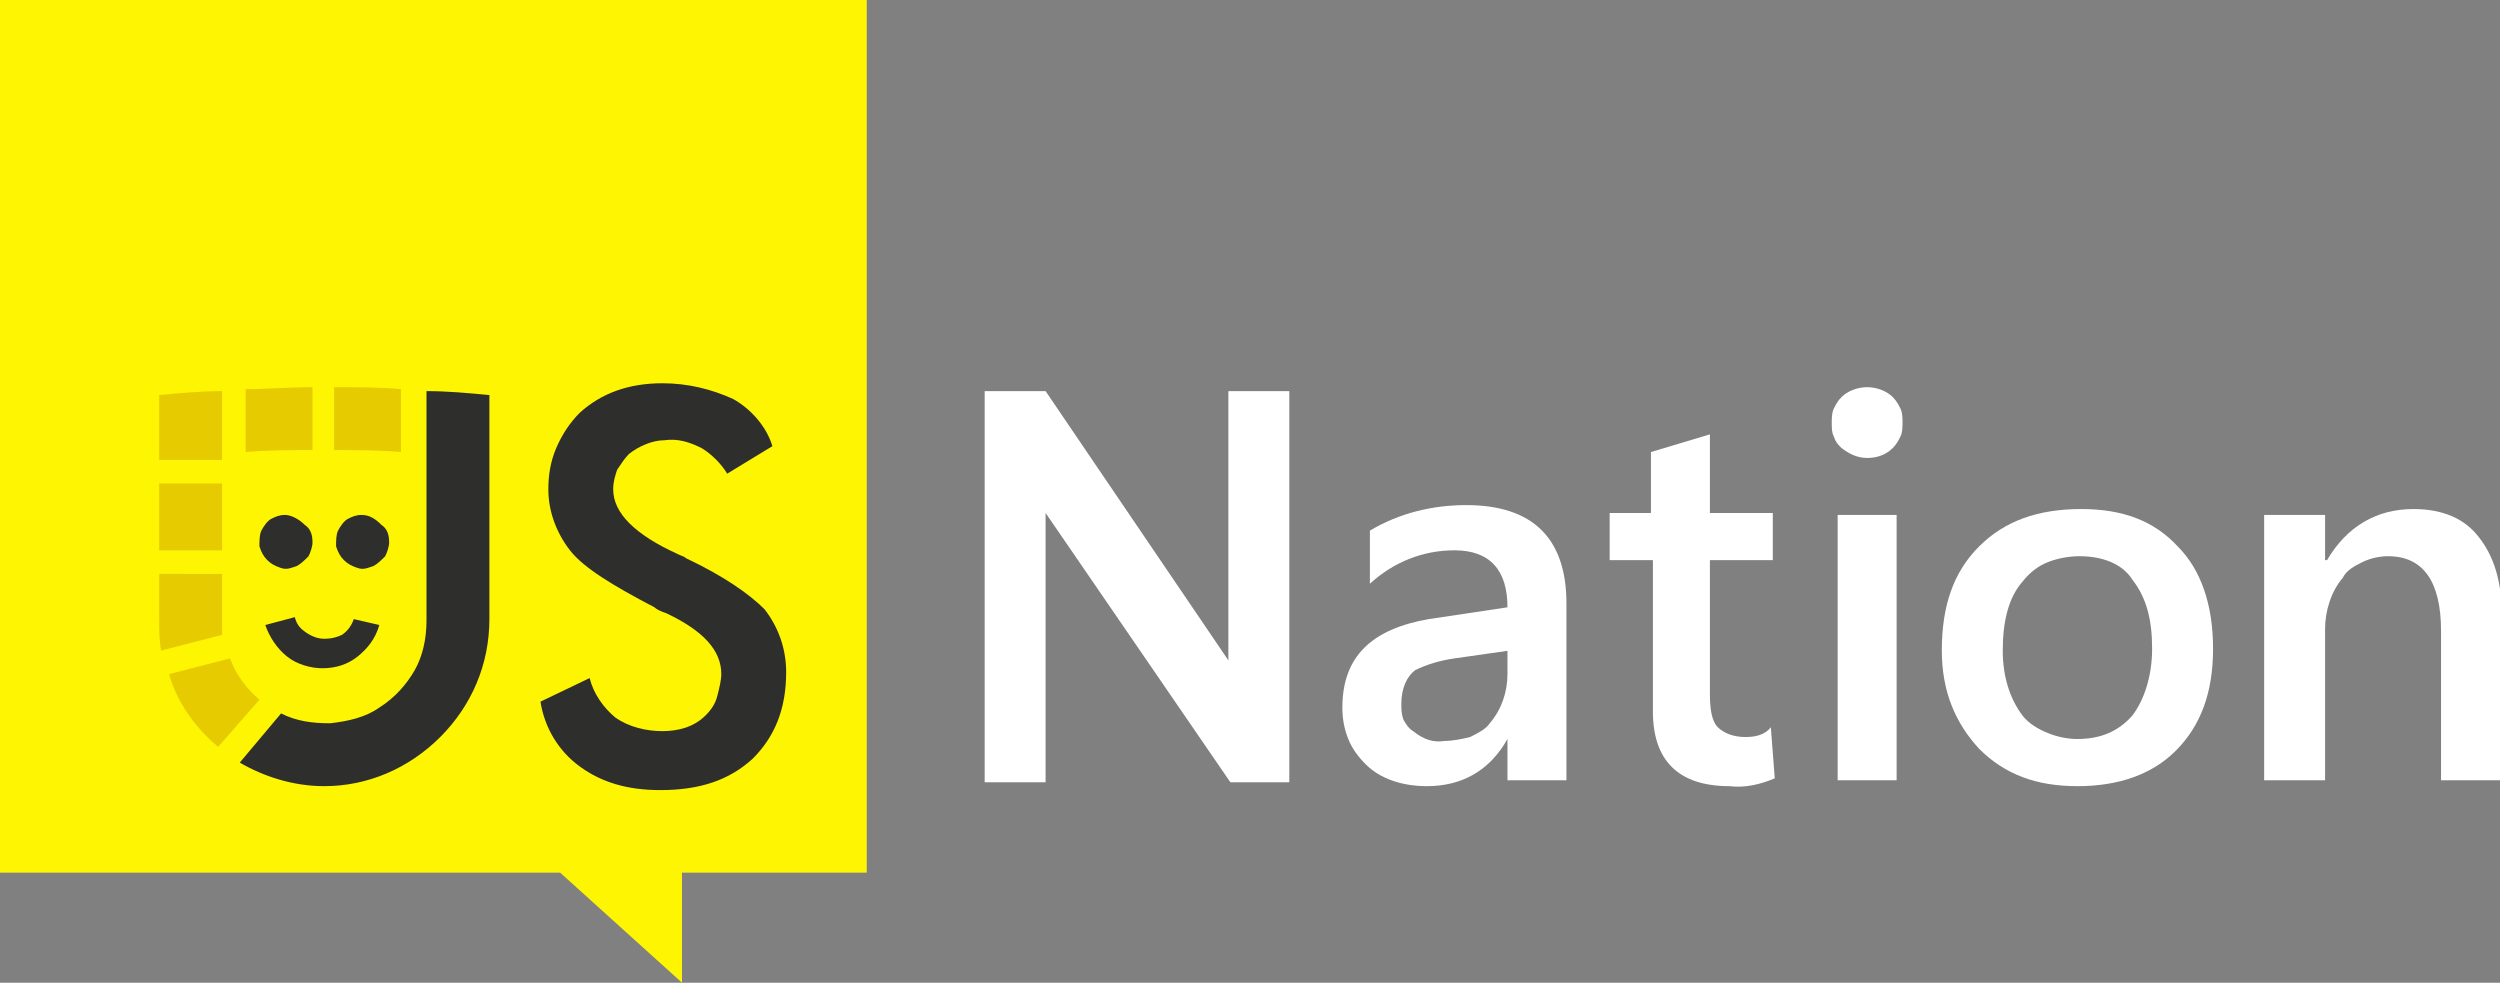 <?xml version="1.0" encoding="utf-8"?>
<!-- Generator: Adobe Illustrator 23.0.5, SVG Export Plug-In . SVG Version: 6.00 Build 0)  -->
<svg version="1.1" id="Layer_1" xmlns="http://www.w3.org/2000/svg" xmlns:xlink="http://www.w3.org/1999/xlink" x="0px" y="0px"
	 viewBox="0 0 127.2 50" style="enable-background:new 0 0 127.2 50;" xml:space="preserve">
<rect x="0" y="0" width="127.2" height="50" fill="#808080" stroke="none"/>
<style type="text/css">
	.st0{clip-path:url(#SVGID_2_);}
	.st1{fill-rule:evenodd;clip-rule:evenodd;fill:#FEF502;}
	.st2{fill-rule:evenodd;clip-rule:evenodd;fill:#2E2E2C;}
	.st3{fill:#2E2E2C;}
	.st4{fill-rule:evenodd;clip-rule:evenodd;fill:#E6CB00;}
	.st5{fill:#E6CB00;}
	.st6{fill-rule:evenodd;clip-rule:evenodd;fill:#FFFFFF;}
	.st7{fill:#FFFFFF;}
</style>
<g>
	<defs>
		<rect id="SVGID_1_" width="127.2" height="50"/>
	</defs>
	<clipPath id="SVGID_2_">
		<use xlink:href="#SVGID_1_"  style="overflow:visible;"/>
	</clipPath>
	<g class="st0">
		<path class="st1" d="M44.1,0H0v44.4h28.5l6.2,5.6v-5.6h9.4V0z"/>
		<path class="st2" d="M16.5,32.5c-0.3,0-0.6-0.1-0.9-0.3c-0.3-0.2-0.5-0.4-0.6-0.8l-1.5,0.4c0.2,0.6,0.6,1.2,1.1,1.6
			c0.5,0.4,1.2,0.6,1.8,0.6c0.7,0,1.3-0.2,1.8-0.6c0.5-0.4,0.9-0.9,1.1-1.6L18,31.5c-0.1,0.3-0.3,0.6-0.6,0.8
			C17.2,32.4,16.9,32.5,16.5,32.5L16.5,32.5z"/>
		<path class="st3" d="M27.5,35.7l2.5-1.2c0.2,0.8,0.7,1.5,1.3,2c0.7,0.5,1.6,0.7,2.4,0.7c0.8,0,1.6-0.2,2.2-0.8
			c0.3-0.3,0.5-0.6,0.6-1s0.2-0.8,0.2-1.1c0-1.2-0.9-2.2-2.8-3.1c-0.3-0.1-0.5-0.2-0.6-0.3c-2.1-1.1-3.6-2-4.3-2.9
			c-0.7-0.9-1.1-2-1.1-3.1c0-0.7,0.1-1.4,0.4-2.1c0.3-0.7,0.7-1.3,1.2-1.8c1.1-1,2.5-1.5,4.2-1.5c1.3,0,2.5,0.3,3.6,0.8
			c0.9,0.5,1.7,1.4,2,2.4L37,24.1c-0.3-0.5-0.8-1-1.3-1.3c-0.6-0.3-1.2-0.5-1.9-0.4c-0.6,0-1.3,0.3-1.8,0.7
			c-0.2,0.2-0.4,0.5-0.6,0.8c-0.1,0.3-0.2,0.6-0.2,1c0,1.2,1.1,2.3,3.3,3.3c0.2,0.1,0.3,0.1,0.4,0.2c1.9,0.9,3.2,1.8,4,2.6
			c0.7,0.9,1.1,2,1.1,3.2c0,1.9-0.6,3.3-1.7,4.4c-1.2,1.1-2.7,1.6-4.7,1.6c-1.7,0-3-0.4-4.1-1.2C28.4,38.2,27.7,37,27.5,35.7
			L27.5,35.7z M16.5,40c2.2,0,4.3-0.9,5.9-2.5c1.6-1.6,2.5-3.7,2.5-6V20.1c-1.1-0.1-2.1-0.2-3.2-0.2v3.7v8c0,0.9-0.2,1.8-0.6,2.5
			s-1,1.4-1.8,1.9c-0.7,0.5-1.6,0.7-2.5,0.8c-0.9,0-1.7-0.1-2.5-0.5l-2.1,2.5C13.4,39.5,14.9,40,16.5,40L16.5,40z"/>
		<path class="st4" d="M8.1,20.1v3.3h3.2v-0.3v-3.2C10.2,19.9,9.2,20,8.1,20.1z"/>
		<path class="st4" d="M12.5,19.8V23c1.1-0.1,2.3-0.1,3.4-0.1v-3.2C14.7,19.7,13.6,19.8,12.5,19.8z"/>
		<path class="st4" d="M17,19.7v3.2c1.1,0,2.3,0,3.4,0.1v-3.2C19.3,19.7,18.2,19.7,17,19.7z"/>
		<path class="st5" d="M11.3,24.6H8.1V28h3.2V24.6z"/>
		<path class="st4" d="M11.3,31.5v-2.3H8.1v2.3c0,0.5,0,1.1,0.1,1.6l3.1-0.8C11.3,32.1,11.3,31.8,11.3,31.5z"/>
		<path class="st4" d="M13.2,35.6c-0.7-0.6-1.2-1.3-1.5-2.1l-3.1,0.8C9,35.7,9.9,37,11.1,38L13.2,35.6z"/>
		<path class="st6" d="M50.1,39.8V19.9h3.1l9.3,13.7V19.9h3.1v19.9h-3l-9.4-13.7v13.7H50.1z"/>
		<path class="st7" d="M79.7,39.7h-3v-2.1h0c-0.9,1.6-2.3,2.4-4.1,2.4c-1.3,0-2.4-0.4-3.1-1.1c-0.4-0.4-0.7-0.8-0.9-1.3
			c-0.2-0.5-0.3-1-0.3-1.6c0-2.6,1.5-4,4.4-4.5l4-0.6c0-1.9-0.9-2.9-2.7-2.9c-1.6,0-3.1,0.6-4.3,1.7v-2.7c1.5-0.9,3.2-1.3,4.9-1.3
			c3.4,0,5.1,1.7,5.1,5L79.7,39.7z M76.8,33.1L74,33.5c-0.7,0.1-1.4,0.3-2,0.6c-0.4,0.3-0.7,0.9-0.7,1.7c0,0.3,0,0.5,0.1,0.8
			c0.1,0.2,0.3,0.5,0.5,0.6c0.5,0.4,1,0.6,1.6,0.5c0.4,0,0.9-0.1,1.3-0.2c0.4-0.2,0.8-0.4,1-0.7c0.6-0.7,0.9-1.6,0.9-2.5V33.1z"/>
		<path class="st7" d="M90.3,39.6c-0.7,0.3-1.5,0.5-2.3,0.4c-2.6,0-3.9-1.3-3.9-3.8v-7.7h-2.2v-2.4H84V23l3-0.9v4h3.2v2.4h-3.2v6.8
			c0,0.8,0.1,1.4,0.4,1.7c0.3,0.3,0.8,0.5,1.4,0.5c0.5,0,1-0.1,1.3-0.5L90.3,39.6z"/>
		<path class="st7" d="M95,23.3c-0.5,0-0.9-0.2-1.3-0.5c-0.2-0.2-0.3-0.3-0.4-0.6c-0.1-0.2-0.1-0.4-0.1-0.7c0-0.2,0-0.5,0.1-0.7
			c0.1-0.2,0.2-0.4,0.4-0.6c0.3-0.3,0.8-0.5,1.3-0.5c0.5,0,1,0.2,1.3,0.5c0.2,0.2,0.3,0.4,0.4,0.6c0.1,0.2,0.1,0.5,0.1,0.7
			c0,0.2,0,0.5-0.1,0.7s-0.2,0.4-0.4,0.6C95.9,23.2,95.4,23.3,95,23.3L95,23.3z M96.5,39.7h-3V26.2h3V39.7z"/>
		<path class="st7" d="M105.7,40c-2.1,0-3.7-0.6-5-1.9c-1.2-1.3-1.9-2.9-1.9-5c0-2.3,0.6-4,1.9-5.3c1.3-1.3,3-1.9,5.2-1.9
			c2.1,0,3.7,0.6,4.9,1.9c1.2,1.2,1.8,3,1.8,5.2c0,2.2-0.6,3.9-1.9,5.2C109.5,39.4,107.8,40,105.7,40z M105.8,28.3
			c-0.5,0-1.1,0.1-1.6,0.3s-0.9,0.5-1.3,1c-0.7,0.8-1,2-1,3.5c0,1.4,0.4,2.5,1,3.3c0.3,0.4,0.8,0.7,1.3,0.9c0.5,0.2,1,0.3,1.5,0.3
			c1.2,0,2.1-0.4,2.8-1.2c0.6-0.8,1-2,1-3.4c0-1.5-0.3-2.6-1-3.5C108,28.7,107,28.3,105.8,28.3L105.8,28.3z"/>
		<path class="st7" d="M127.2,39.7h-3v-7.6c0-2.5-0.9-3.8-2.7-3.8c-0.4,0-0.9,0.1-1.3,0.3c-0.4,0.2-0.8,0.4-1,0.8
			c-0.6,0.7-0.9,1.7-0.9,2.6v7.7h-3.1V26.2h3.1v2.3h0.1c1-1.7,2.5-2.6,4.4-2.6c1.5,0,2.6,0.5,3.3,1.4c0.8,1,1.2,2.3,1.2,4.1
			L127.2,39.7z"/>
		<path class="st2" d="M14.5,26.2c-0.3,0-0.5,0.1-0.7,0.2c-0.2,0.1-0.4,0.4-0.5,0.6c-0.1,0.2-0.1,0.5-0.1,0.8
			c0.1,0.3,0.2,0.5,0.4,0.7c0.2,0.2,0.4,0.3,0.7,0.4c0.3,0.1,0.5,0,0.8-0.1c0.2-0.1,0.4-0.3,0.6-0.5c0.1-0.2,0.2-0.5,0.2-0.7
			c0-0.4-0.1-0.7-0.4-0.9C15.2,26.4,14.8,26.2,14.5,26.2z"/>
		<path class="st2" d="M18.4,26.2c-0.3,0-0.5,0.1-0.7,0.2s-0.4,0.4-0.5,0.6c-0.1,0.2-0.1,0.5-0.1,0.8c0.1,0.3,0.2,0.5,0.4,0.7
			c0.2,0.2,0.4,0.3,0.7,0.4c0.3,0.1,0.5,0,0.8-0.1c0.2-0.1,0.4-0.3,0.6-0.5c0.1-0.2,0.2-0.5,0.2-0.7c0-0.4-0.1-0.7-0.4-0.9
			C19.1,26.4,18.8,26.2,18.4,26.2z"/>
	</g>
</g>
</svg>
